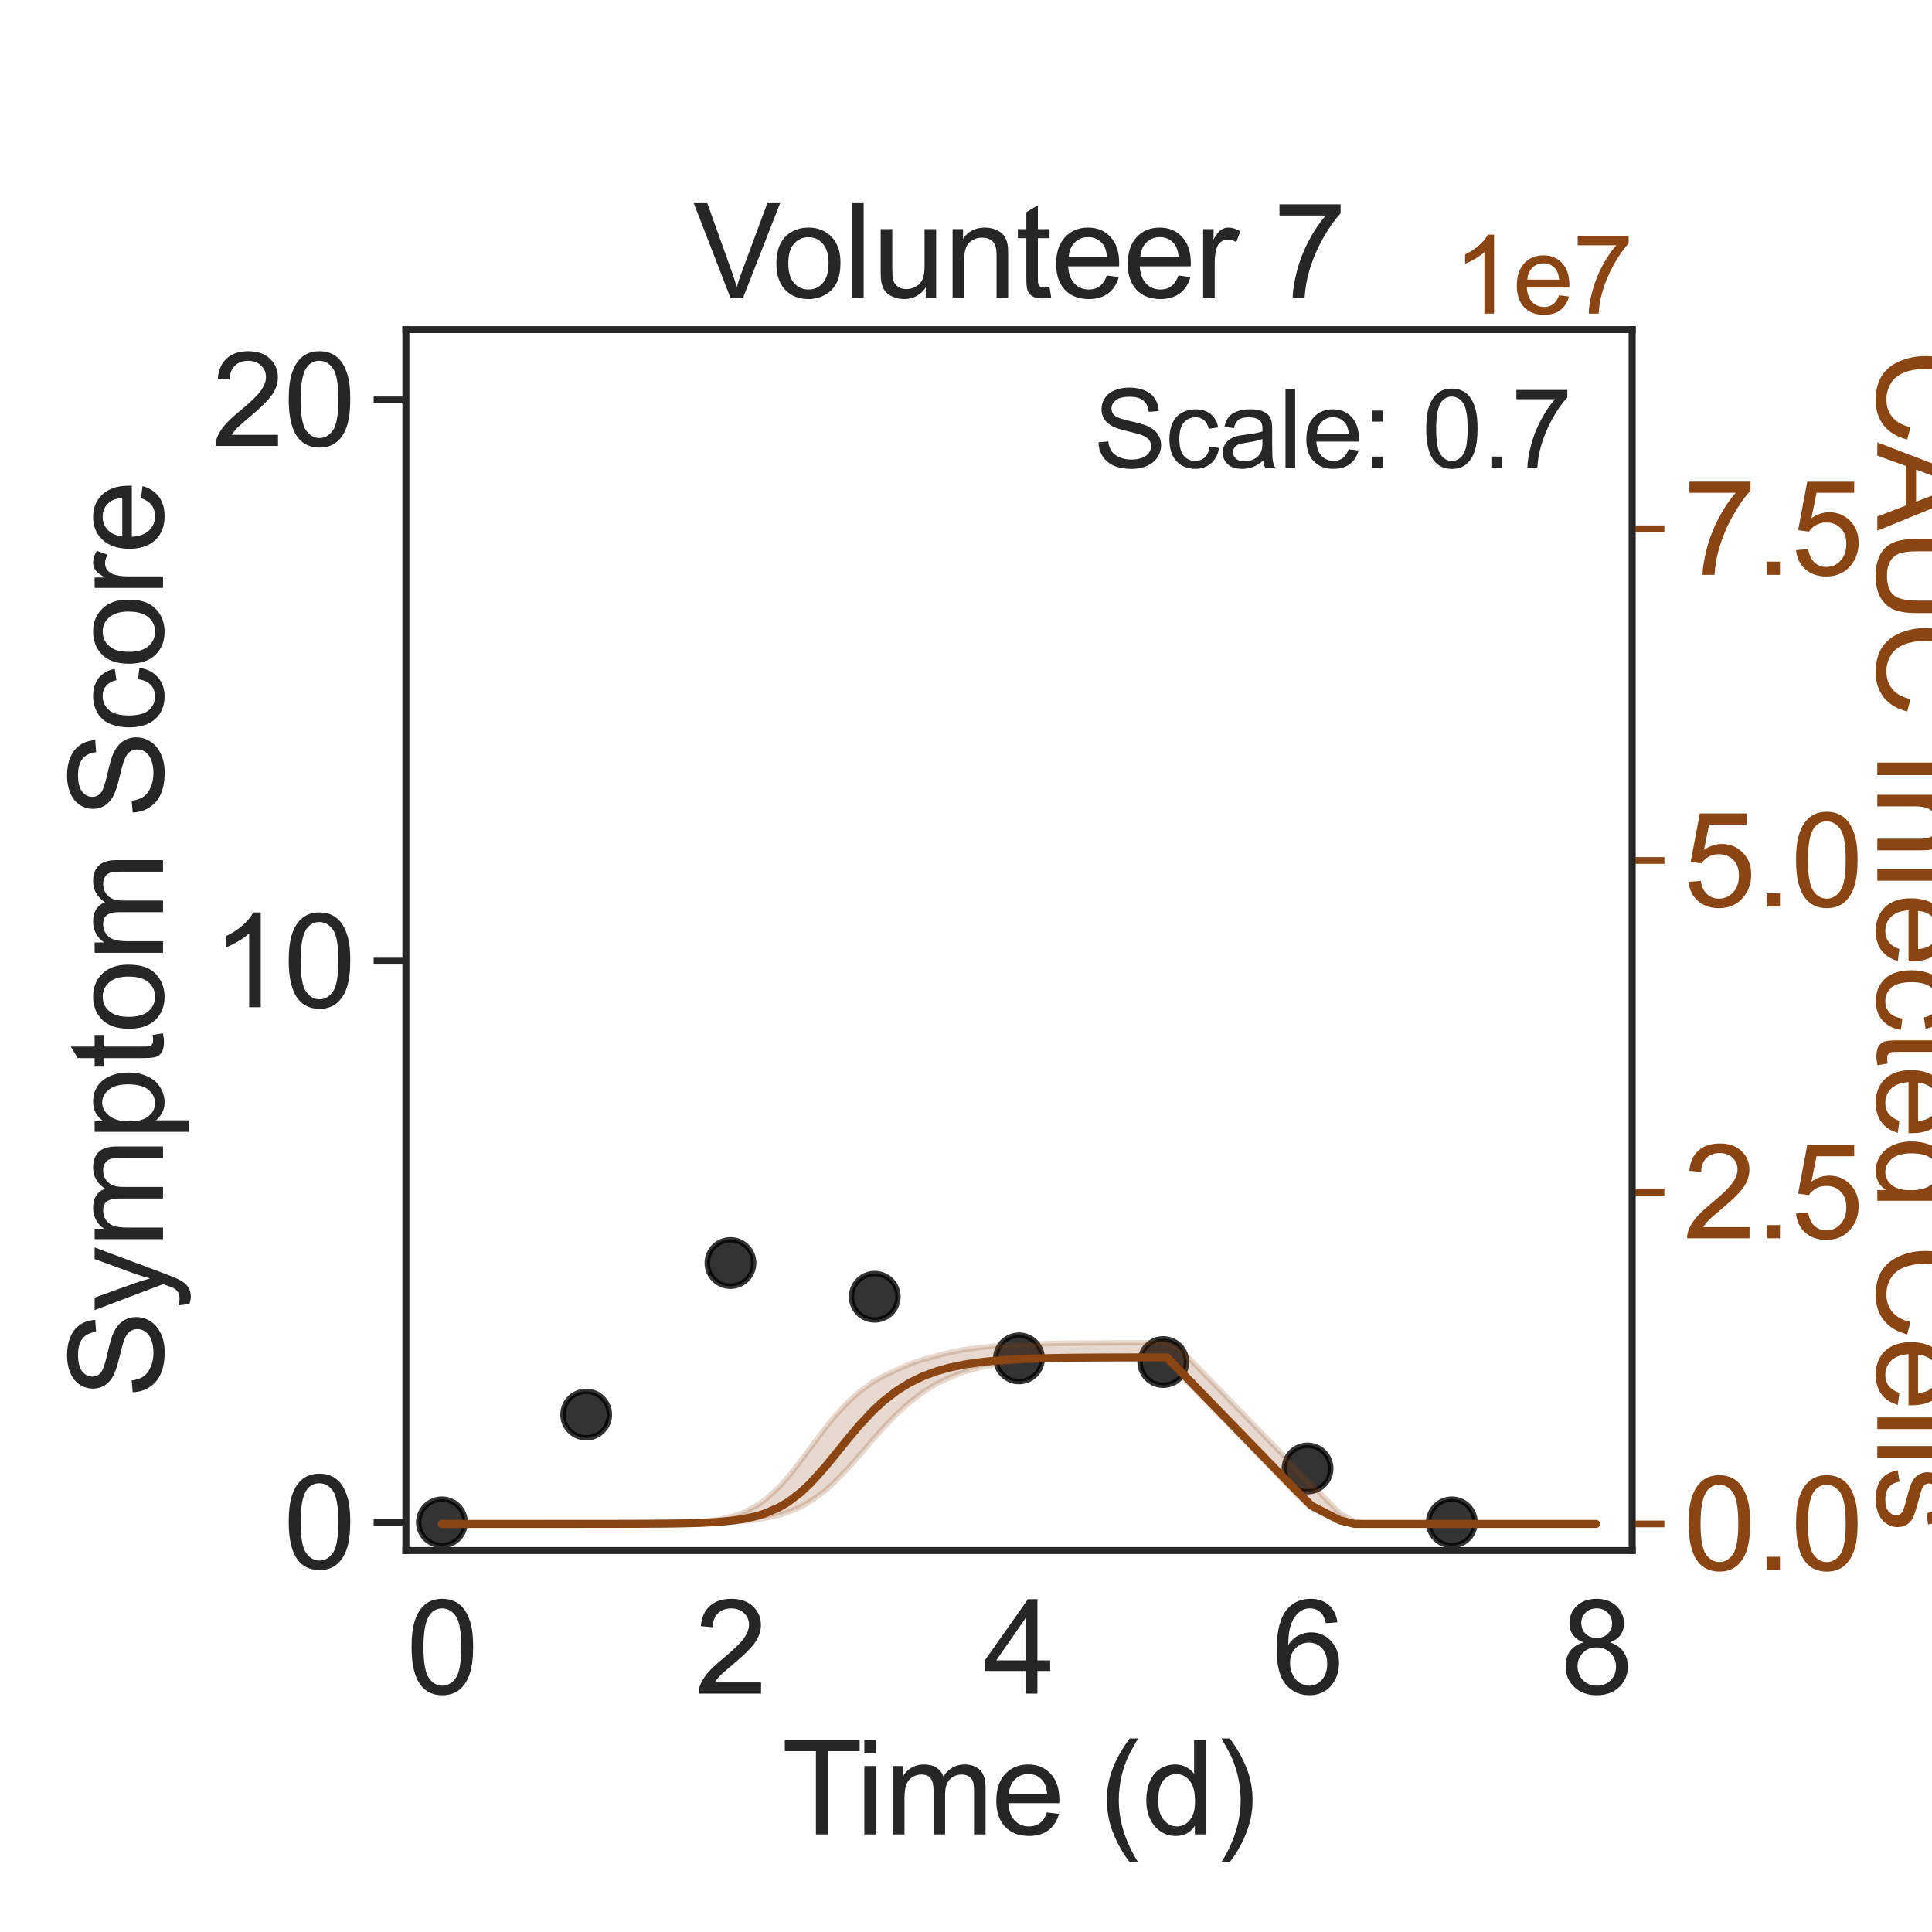 <?xml version="1.0" encoding="utf-8" standalone="no"?>
<!DOCTYPE svg PUBLIC "-//W3C//DTD SVG 1.1//EN"
  "http://www.w3.org/Graphics/SVG/1.1/DTD/svg11.dtd">
<svg xmlns:xlink="http://www.w3.org/1999/xlink" width="360pt" height="360pt" viewBox="0 0 360 360" xmlns="http://www.w3.org/2000/svg" version="1.1">
 <defs>
  <style type="text/css">*{stroke-linejoin: round; stroke-linecap: butt}</style>
 </defs>
 <g id="figure_1">
  <g id="patch_1">
   <path d="M 0 360 
L 360 360 
L 360 0 
L 0 0 
z
" style="fill: #ffffff"/>
  </g>
  <g id="axes_1">
   <g id="patch_2">
    <path d="M 75.623 288.9 
L 304.13 288.9 
L 304.13 61.44 
L 75.623 61.44 
z
" style="fill: #ffffff"/>
   </g>
   <g id="matplotlib.axis_1">
    <g id="xtick_1">
     <g id="text_1">
      <!-- 0 -->
      <g style="fill: #262626" transform="translate(75.67 315.579) scale(0.24 -0.24)">
       <defs>
        <path id="ArialMT-30" d="M 266 2259 
Q 266 3072 433 3567 
Q 600 4063 929 4331 
Q 1259 4600 1759 4600 
Q 2128 4600 2406 4451 
Q 2684 4303 2865 4023 
Q 3047 3744 3150 3342 
Q 3253 2941 3253 2259 
Q 3253 1453 3087 958 
Q 2922 463 2592 192 
Q 2263 -78 1759 -78 
Q 1097 -78 719 397 
Q 266 969 266 2259 
z
M 844 2259 
Q 844 1131 1108 757 
Q 1372 384 1759 384 
Q 2147 384 2411 759 
Q 2675 1134 2675 2259 
Q 2675 3391 2411 3762 
Q 2147 4134 1753 4134 
Q 1366 4134 1134 3806 
Q 844 3388 844 2259 
z
" transform="scale(0.016)"/>
       </defs>
       <use xlink:href="#ArialMT-30"/>
      </g>
     </g>
    </g>
    <g id="xtick_2">
     <g id="text_2">
      <!-- 2 -->
      <g style="fill: #262626" transform="translate(129.437 315.579) scale(0.24 -0.24)">
       <defs>
        <path id="ArialMT-32" d="M 3222 541 
L 3222 0 
L 194 0 
Q 188 203 259 391 
Q 375 700 629 1000 
Q 884 1300 1366 1694 
Q 2113 2306 2375 2664 
Q 2638 3022 2638 3341 
Q 2638 3675 2398 3904 
Q 2159 4134 1775 4134 
Q 1369 4134 1125 3890 
Q 881 3647 878 3216 
L 300 3275 
Q 359 3922 746 4261 
Q 1134 4600 1788 4600 
Q 2447 4600 2831 4234 
Q 3216 3869 3216 3328 
Q 3216 3053 3103 2787 
Q 2991 2522 2730 2228 
Q 2469 1934 1863 1422 
Q 1356 997 1212 845 
Q 1069 694 975 541 
L 3222 541 
z
" transform="scale(0.016)"/>
       </defs>
       <use xlink:href="#ArialMT-32"/>
      </g>
     </g>
    </g>
    <g id="xtick_3">
     <g id="text_3">
      <!-- 4 -->
      <g style="fill: #262626" transform="translate(183.203 315.579) scale(0.24 -0.24)">
       <defs>
        <path id="ArialMT-34" d="M 2069 0 
L 2069 1097 
L 81 1097 
L 81 1613 
L 2172 4581 
L 2631 4581 
L 2631 1613 
L 3250 1613 
L 3250 1097 
L 2631 1097 
L 2631 0 
L 2069 0 
z
M 2069 1613 
L 2069 3678 
L 634 1613 
L 2069 1613 
z
" transform="scale(0.016)"/>
       </defs>
       <use xlink:href="#ArialMT-34"/>
      </g>
     </g>
    </g>
    <g id="xtick_4">
     <g id="text_4">
      <!-- 6 -->
      <g style="fill: #262626" transform="translate(236.97 315.579) scale(0.24 -0.24)">
       <defs>
        <path id="ArialMT-36" d="M 3184 3459 
L 2625 3416 
Q 2550 3747 2413 3897 
Q 2184 4138 1850 4138 
Q 1581 4138 1378 3988 
Q 1113 3794 959 3422 
Q 806 3050 800 2363 
Q 1003 2672 1297 2822 
Q 1591 2972 1913 2972 
Q 2475 2972 2870 2558 
Q 3266 2144 3266 1488 
Q 3266 1056 3080 686 
Q 2894 316 2569 119 
Q 2244 -78 1831 -78 
Q 1128 -78 684 439 
Q 241 956 241 2144 
Q 241 3472 731 4075 
Q 1159 4600 1884 4600 
Q 2425 4600 2770 4297 
Q 3116 3994 3184 3459 
z
M 888 1484 
Q 888 1194 1011 928 
Q 1134 663 1356 523 
Q 1578 384 1822 384 
Q 2178 384 2434 671 
Q 2691 959 2691 1453 
Q 2691 1928 2437 2201 
Q 2184 2475 1800 2475 
Q 1419 2475 1153 2201 
Q 888 1928 888 1484 
z
" transform="scale(0.016)"/>
       </defs>
       <use xlink:href="#ArialMT-36"/>
      </g>
     </g>
    </g>
    <g id="xtick_5">
     <g id="text_5">
      <!-- 8 -->
      <g style="fill: #262626" transform="translate(290.736 315.579) scale(0.24 -0.24)">
       <defs>
        <path id="ArialMT-38" d="M 1131 2484 
Q 781 2613 612 2850 
Q 444 3088 444 3419 
Q 444 3919 803 4259 
Q 1163 4600 1759 4600 
Q 2359 4600 2725 4251 
Q 3091 3903 3091 3403 
Q 3091 3084 2923 2848 
Q 2756 2613 2416 2484 
Q 2838 2347 3058 2040 
Q 3278 1734 3278 1309 
Q 3278 722 2862 322 
Q 2447 -78 1769 -78 
Q 1091 -78 675 323 
Q 259 725 259 1325 
Q 259 1772 486 2073 
Q 713 2375 1131 2484 
z
M 1019 3438 
Q 1019 3113 1228 2906 
Q 1438 2700 1772 2700 
Q 2097 2700 2305 2904 
Q 2513 3109 2513 3406 
Q 2513 3716 2298 3927 
Q 2084 4138 1766 4138 
Q 1444 4138 1231 3931 
Q 1019 3725 1019 3438 
z
M 838 1322 
Q 838 1081 952 856 
Q 1066 631 1291 507 
Q 1516 384 1775 384 
Q 2178 384 2440 643 
Q 2703 903 2703 1303 
Q 2703 1709 2433 1975 
Q 2163 2241 1756 2241 
Q 1359 2241 1098 1978 
Q 838 1716 838 1322 
z
" transform="scale(0.016)"/>
       </defs>
       <use xlink:href="#ArialMT-38"/>
      </g>
     </g>
    </g>
    <g id="text_6">
     <!-- Time (d) -->
     <g style="fill: #262626" transform="translate(145.664 341.82) scale(0.24 -0.24)">
      <defs>
       <path id="ArialMT-54" d="M 1659 0 
L 1659 4041 
L 150 4041 
L 150 4581 
L 3781 4581 
L 3781 4041 
L 2266 4041 
L 2266 0 
L 1659 0 
z
" transform="scale(0.016)"/>
       <path id="ArialMT-69" d="M 425 3934 
L 425 4581 
L 988 4581 
L 988 3934 
L 425 3934 
z
M 425 0 
L 425 3319 
L 988 3319 
L 988 0 
L 425 0 
z
" transform="scale(0.016)"/>
       <path id="ArialMT-6d" d="M 422 0 
L 422 3319 
L 925 3319 
L 925 2853 
Q 1081 3097 1340 3245 
Q 1600 3394 1931 3394 
Q 2300 3394 2536 3241 
Q 2772 3088 2869 2813 
Q 3263 3394 3894 3394 
Q 4388 3394 4653 3120 
Q 4919 2847 4919 2278 
L 4919 0 
L 4359 0 
L 4359 2091 
Q 4359 2428 4304 2576 
Q 4250 2725 4106 2815 
Q 3963 2906 3769 2906 
Q 3419 2906 3187 2673 
Q 2956 2441 2956 1928 
L 2956 0 
L 2394 0 
L 2394 2156 
Q 2394 2531 2256 2718 
Q 2119 2906 1806 2906 
Q 1569 2906 1367 2781 
Q 1166 2656 1075 2415 
Q 984 2175 984 1722 
L 984 0 
L 422 0 
z
" transform="scale(0.016)"/>
       <path id="ArialMT-65" d="M 2694 1069 
L 3275 997 
Q 3138 488 2766 206 
Q 2394 -75 1816 -75 
Q 1088 -75 661 373 
Q 234 822 234 1631 
Q 234 2469 665 2931 
Q 1097 3394 1784 3394 
Q 2450 3394 2872 2941 
Q 3294 2488 3294 1666 
Q 3294 1616 3291 1516 
L 816 1516 
Q 847 969 1125 678 
Q 1403 388 1819 388 
Q 2128 388 2347 550 
Q 2566 713 2694 1069 
z
M 847 1978 
L 2700 1978 
Q 2663 2397 2488 2606 
Q 2219 2931 1791 2931 
Q 1403 2931 1139 2672 
Q 875 2413 847 1978 
z
" transform="scale(0.016)"/>
       <path id="ArialMT-20" transform="scale(0.016)"/>
       <path id="ArialMT-28" d="M 1497 -1347 
Q 1031 -759 709 28 
Q 388 816 388 1659 
Q 388 2403 628 3084 
Q 909 3875 1497 4659 
L 1900 4659 
Q 1522 4009 1400 3731 
Q 1209 3300 1100 2831 
Q 966 2247 966 1656 
Q 966 153 1900 -1347 
L 1497 -1347 
z
" transform="scale(0.016)"/>
       <path id="ArialMT-64" d="M 2575 0 
L 2575 419 
Q 2259 -75 1647 -75 
Q 1250 -75 917 144 
Q 584 363 401 755 
Q 219 1147 219 1656 
Q 219 2153 384 2558 
Q 550 2963 881 3178 
Q 1213 3394 1622 3394 
Q 1922 3394 2156 3267 
Q 2391 3141 2538 2938 
L 2538 4581 
L 3097 4581 
L 3097 0 
L 2575 0 
z
M 797 1656 
Q 797 1019 1065 703 
Q 1334 388 1700 388 
Q 2069 388 2326 689 
Q 2584 991 2584 1609 
Q 2584 2291 2321 2609 
Q 2059 2928 1675 2928 
Q 1300 2928 1048 2622 
Q 797 2316 797 1656 
z
" transform="scale(0.016)"/>
       <path id="ArialMT-29" d="M 791 -1347 
L 388 -1347 
Q 1322 153 1322 1656 
Q 1322 2244 1188 2822 
Q 1081 3291 891 3722 
Q 769 4003 388 4659 
L 791 4659 
Q 1378 3875 1659 3084 
Q 1900 2403 1900 1659 
Q 1900 816 1576 28 
Q 1253 -759 791 -1347 
z
" transform="scale(0.016)"/>
      </defs>
      <use xlink:href="#ArialMT-54"/>
      <use xlink:href="#ArialMT-69" x="57.334"/>
      <use xlink:href="#ArialMT-6d" x="79.551"/>
      <use xlink:href="#ArialMT-65" x="162.852"/>
      <use xlink:href="#ArialMT-20" x="218.467"/>
      <use xlink:href="#ArialMT-28" x="246.25"/>
      <use xlink:href="#ArialMT-64" x="279.551"/>
      <use xlink:href="#ArialMT-29" x="335.166"/>
     </g>
    </g>
   </g>
   <g id="matplotlib.axis_2">
    <g id="ytick_1">
     <g id="line2d_1">
      <defs>
       <path id="m229f490ffc" d="M 0 0 
L -6 0 
" style="stroke: #262626; stroke-width: 1.25"/>
      </defs>
      <g>
       <use xlink:href="#m229f490ffc" x="75.623" y="283.671" style="fill: #262626; stroke: #262626; stroke-width: 1.25"/>
      </g>
     </g>
     <g id="text_7">
      <!-- 0 -->
      <g style="fill: #262626" transform="translate(52.776 292.26) scale(0.24 -0.24)">
       <use xlink:href="#ArialMT-30"/>
      </g>
     </g>
    </g>
    <g id="ytick_2">
     <g id="line2d_2">
      <g>
       <use xlink:href="#m229f490ffc" x="75.623" y="179.092" style="fill: #262626; stroke: #262626; stroke-width: 1.25"/>
      </g>
     </g>
     <g id="text_8">
      <!-- 10 -->
      <g style="fill: #262626" transform="translate(39.43 187.681) scale(0.24 -0.24)">
       <defs>
        <path id="ArialMT-31" d="M 2384 0 
L 1822 0 
L 1822 3584 
Q 1619 3391 1289 3197 
Q 959 3003 697 2906 
L 697 3450 
Q 1169 3672 1522 3987 
Q 1875 4303 2022 4600 
L 2384 4600 
L 2384 0 
z
" transform="scale(0.016)"/>
       </defs>
       <use xlink:href="#ArialMT-31"/>
       <use xlink:href="#ArialMT-30" x="55.615"/>
      </g>
     </g>
    </g>
    <g id="ytick_3">
     <g id="line2d_3">
      <g>
       <use xlink:href="#m229f490ffc" x="75.623" y="74.512" style="fill: #262626; stroke: #262626; stroke-width: 1.25"/>
      </g>
     </g>
     <g id="text_9">
      <!-- 20 -->
      <g style="fill: #262626" transform="translate(39.43 83.102) scale(0.24 -0.24)">
       <use xlink:href="#ArialMT-32"/>
       <use xlink:href="#ArialMT-30" x="55.615"/>
      </g>
     </g>
    </g>
    <g id="text_10">
     <!-- Symptom Score -->
     <g style="fill: #262626" transform="translate(30.379 260.526) rotate(-90) scale(0.24 -0.24)">
      <defs>
       <path id="ArialMT-53" d="M 288 1472 
L 859 1522 
Q 900 1178 1048 958 
Q 1197 738 1509 602 
Q 1822 466 2213 466 
Q 2559 466 2825 569 
Q 3091 672 3220 851 
Q 3350 1031 3350 1244 
Q 3350 1459 3225 1620 
Q 3100 1781 2813 1891 
Q 2628 1963 1997 2114 
Q 1366 2266 1113 2400 
Q 784 2572 623 2826 
Q 463 3081 463 3397 
Q 463 3744 659 4045 
Q 856 4347 1234 4503 
Q 1613 4659 2075 4659 
Q 2584 4659 2973 4495 
Q 3363 4331 3572 4012 
Q 3781 3694 3797 3291 
L 3216 3247 
Q 3169 3681 2898 3903 
Q 2628 4125 2100 4125 
Q 1550 4125 1298 3923 
Q 1047 3722 1047 3438 
Q 1047 3191 1225 3031 
Q 1400 2872 2139 2705 
Q 2878 2538 3153 2413 
Q 3553 2228 3743 1945 
Q 3934 1663 3934 1294 
Q 3934 928 3725 604 
Q 3516 281 3123 101 
Q 2731 -78 2241 -78 
Q 1619 -78 1198 103 
Q 778 284 539 648 
Q 300 1013 288 1472 
z
" transform="scale(0.016)"/>
       <path id="ArialMT-79" d="M 397 -1278 
L 334 -750 
Q 519 -800 656 -800 
Q 844 -800 956 -737 
Q 1069 -675 1141 -563 
Q 1194 -478 1313 -144 
Q 1328 -97 1363 -6 
L 103 3319 
L 709 3319 
L 1400 1397 
Q 1534 1031 1641 628 
Q 1738 1016 1872 1384 
L 2581 3319 
L 3144 3319 
L 1881 -56 
Q 1678 -603 1566 -809 
Q 1416 -1088 1222 -1217 
Q 1028 -1347 759 -1347 
Q 597 -1347 397 -1278 
z
" transform="scale(0.016)"/>
       <path id="ArialMT-70" d="M 422 -1272 
L 422 3319 
L 934 3319 
L 934 2888 
Q 1116 3141 1344 3267 
Q 1572 3394 1897 3394 
Q 2322 3394 2647 3175 
Q 2972 2956 3137 2557 
Q 3303 2159 3303 1684 
Q 3303 1175 3120 767 
Q 2938 359 2589 142 
Q 2241 -75 1856 -75 
Q 1575 -75 1351 44 
Q 1128 163 984 344 
L 984 -1272 
L 422 -1272 
z
M 931 1641 
Q 931 1000 1190 694 
Q 1450 388 1819 388 
Q 2194 388 2461 705 
Q 2728 1022 2728 1688 
Q 2728 2322 2467 2637 
Q 2206 2953 1844 2953 
Q 1484 2953 1207 2617 
Q 931 2281 931 1641 
z
" transform="scale(0.016)"/>
       <path id="ArialMT-74" d="M 1650 503 
L 1731 6 
Q 1494 -44 1306 -44 
Q 1000 -44 831 53 
Q 663 150 594 308 
Q 525 466 525 972 
L 525 2881 
L 113 2881 
L 113 3319 
L 525 3319 
L 525 4141 
L 1084 4478 
L 1084 3319 
L 1650 3319 
L 1650 2881 
L 1084 2881 
L 1084 941 
Q 1084 700 1114 631 
Q 1144 563 1211 522 
Q 1278 481 1403 481 
Q 1497 481 1650 503 
z
" transform="scale(0.016)"/>
       <path id="ArialMT-6f" d="M 213 1659 
Q 213 2581 725 3025 
Q 1153 3394 1769 3394 
Q 2453 3394 2887 2945 
Q 3322 2497 3322 1706 
Q 3322 1066 3130 698 
Q 2938 331 2570 128 
Q 2203 -75 1769 -75 
Q 1072 -75 642 372 
Q 213 819 213 1659 
z
M 791 1659 
Q 791 1022 1069 705 
Q 1347 388 1769 388 
Q 2188 388 2466 706 
Q 2744 1025 2744 1678 
Q 2744 2294 2464 2611 
Q 2184 2928 1769 2928 
Q 1347 2928 1069 2612 
Q 791 2297 791 1659 
z
" transform="scale(0.016)"/>
       <path id="ArialMT-63" d="M 2588 1216 
L 3141 1144 
Q 3050 572 2676 248 
Q 2303 -75 1759 -75 
Q 1078 -75 664 370 
Q 250 816 250 1647 
Q 250 2184 428 2587 
Q 606 2991 970 3192 
Q 1334 3394 1763 3394 
Q 2303 3394 2647 3120 
Q 2991 2847 3088 2344 
L 2541 2259 
Q 2463 2594 2264 2762 
Q 2066 2931 1784 2931 
Q 1359 2931 1093 2626 
Q 828 2322 828 1663 
Q 828 994 1084 691 
Q 1341 388 1753 388 
Q 2084 388 2306 591 
Q 2528 794 2588 1216 
z
" transform="scale(0.016)"/>
       <path id="ArialMT-72" d="M 416 0 
L 416 3319 
L 922 3319 
L 922 2816 
Q 1116 3169 1280 3281 
Q 1444 3394 1641 3394 
Q 1925 3394 2219 3213 
L 2025 2691 
Q 1819 2813 1613 2813 
Q 1428 2813 1281 2702 
Q 1134 2591 1072 2394 
Q 978 2094 978 1738 
L 978 0 
L 416 0 
z
" transform="scale(0.016)"/>
      </defs>
      <use xlink:href="#ArialMT-53"/>
      <use xlink:href="#ArialMT-79" x="66.699"/>
      <use xlink:href="#ArialMT-6d" x="116.699"/>
      <use xlink:href="#ArialMT-70" x="200"/>
      <use xlink:href="#ArialMT-74" x="255.615"/>
      <use xlink:href="#ArialMT-6f" x="283.398"/>
      <use xlink:href="#ArialMT-6d" x="339.014"/>
      <use xlink:href="#ArialMT-20" x="422.314"/>
      <use xlink:href="#ArialMT-53" x="450.098"/>
      <use xlink:href="#ArialMT-63" x="516.797"/>
      <use xlink:href="#ArialMT-6f" x="566.797"/>
      <use xlink:href="#ArialMT-72" x="622.412"/>
      <use xlink:href="#ArialMT-65" x="655.713"/>
     </g>
    </g>
   </g>
   <g id="patch_3">
    <path d="M 75.623 288.9 
L 75.623 61.44 
" style="fill: none; stroke: #262626; stroke-width: 1.25; stroke-linejoin: miter; stroke-linecap: square"/>
   </g>
   <g id="patch_4">
    <path d="M 304.13 288.9 
L 304.13 61.44 
" style="fill: none; stroke: #262626; stroke-width: 1.25; stroke-linejoin: miter; stroke-linecap: square"/>
   </g>
   <g id="patch_5">
    <path d="M 75.623 288.9 
L 304.13 288.9 
" style="fill: none; stroke: #262626; stroke-width: 1.25; stroke-linejoin: miter; stroke-linecap: square"/>
   </g>
   <g id="patch_6">
    <path d="M 75.623 61.44 
L 304.13 61.44 
" style="fill: none; stroke: #262626; stroke-width: 1.25; stroke-linejoin: miter; stroke-linecap: square"/>
   </g>
   <g id="text_11">
    <!-- Volunteer 7 -->
    <g style="fill: #262626" transform="translate(129.164 55.44) scale(0.24 -0.24)">
     <defs>
      <path id="ArialMT-56" d="M 1803 0 
L 28 4581 
L 684 4581 
L 1875 1253 
Q 2019 853 2116 503 
Q 2222 878 2363 1253 
L 3600 4581 
L 4219 4581 
L 2425 0 
L 1803 0 
z
" transform="scale(0.016)"/>
      <path id="ArialMT-6c" d="M 409 0 
L 409 4581 
L 972 4581 
L 972 0 
L 409 0 
z
" transform="scale(0.016)"/>
      <path id="ArialMT-75" d="M 2597 0 
L 2597 488 
Q 2209 -75 1544 -75 
Q 1250 -75 995 37 
Q 741 150 617 320 
Q 494 491 444 738 
Q 409 903 409 1263 
L 409 3319 
L 972 3319 
L 972 1478 
Q 972 1038 1006 884 
Q 1059 663 1231 536 
Q 1403 409 1656 409 
Q 1909 409 2131 539 
Q 2353 669 2445 892 
Q 2538 1116 2538 1541 
L 2538 3319 
L 3100 3319 
L 3100 0 
L 2597 0 
z
" transform="scale(0.016)"/>
      <path id="ArialMT-6e" d="M 422 0 
L 422 3319 
L 928 3319 
L 928 2847 
Q 1294 3394 1984 3394 
Q 2284 3394 2536 3286 
Q 2788 3178 2913 3003 
Q 3038 2828 3088 2588 
Q 3119 2431 3119 2041 
L 3119 0 
L 2556 0 
L 2556 2019 
Q 2556 2363 2490 2533 
Q 2425 2703 2258 2804 
Q 2091 2906 1866 2906 
Q 1506 2906 1245 2678 
Q 984 2450 984 1813 
L 984 0 
L 422 0 
z
" transform="scale(0.016)"/>
      <path id="ArialMT-37" d="M 303 3981 
L 303 4522 
L 3269 4522 
L 3269 4084 
Q 2831 3619 2401 2847 
Q 1972 2075 1738 1259 
Q 1569 684 1522 0 
L 944 0 
Q 953 541 1156 1306 
Q 1359 2072 1739 2783 
Q 2119 3494 2547 3981 
L 303 3981 
z
" transform="scale(0.016)"/>
     </defs>
     <use xlink:href="#ArialMT-56"/>
     <use xlink:href="#ArialMT-6f" x="61.199"/>
     <use xlink:href="#ArialMT-6c" x="116.814"/>
     <use xlink:href="#ArialMT-75" x="139.031"/>
     <use xlink:href="#ArialMT-6e" x="194.646"/>
     <use xlink:href="#ArialMT-74" x="250.262"/>
     <use xlink:href="#ArialMT-65" x="278.045"/>
     <use xlink:href="#ArialMT-65" x="333.66"/>
     <use xlink:href="#ArialMT-72" x="389.275"/>
     <use xlink:href="#ArialMT-20" x="422.576"/>
     <use xlink:href="#ArialMT-37" x="450.359"/>
    </g>
   </g>
   <g id="PathCollection_1">
    <defs>
     <path id="mf128a769af" d="M 0 4.33 
C 1.148 4.33 2.25 3.874 3.062 3.062 
C 3.874 2.25 4.33 1.148 4.33 0 
C 4.33 -1.148 3.874 -2.25 3.062 -3.062 
C 2.25 -3.874 1.148 -4.33 0 -4.33 
C -1.148 -4.33 -2.25 -3.874 -3.062 -3.062 
C -3.874 -2.25 -4.33 -1.148 -4.33 0 
C -4.33 1.148 -3.874 2.25 -3.062 3.062 
C -2.25 3.874 -1.148 4.33 0 4.33 
z
" style="stroke: #000000; stroke-opacity: 0.8"/>
    </defs>
    <g clip-path="url(#p2b2ea583a9)">
     <use xlink:href="#mf128a769af" x="82.343" y="283.671" style="fill-opacity: 0.8; stroke: #000000; stroke-opacity: 0.8"/>
     <use xlink:href="#mf128a769af" x="109.227" y="263.588" style="fill-opacity: 0.8; stroke: #000000; stroke-opacity: 0.8"/>
     <use xlink:href="#mf128a769af" x="136.11" y="235.347" style="fill-opacity: 0.8; stroke: #000000; stroke-opacity: 0.8"/>
     <use xlink:href="#mf128a769af" x="162.993" y="241.63" style="fill-opacity: 0.8; stroke: #000000; stroke-opacity: 0.8"/>
     <use xlink:href="#mf128a769af" x="189.876" y="253.113" style="fill-opacity: 0.8; stroke: #000000; stroke-opacity: 0.8"/>
     <use xlink:href="#mf128a769af" x="216.759" y="253.8" style="fill-opacity: 0.8; stroke: #000000; stroke-opacity: 0.8"/>
     <use xlink:href="#mf128a769af" x="243.643" y="273.631" style="fill-opacity: 0.8; stroke: #000000; stroke-opacity: 0.8"/>
     <use xlink:href="#mf128a769af" x="270.526" y="283.671" style="fill-opacity: 0.8; stroke: #000000; stroke-opacity: 0.8"/>
    </g>
   </g>
  </g>
  <g id="axes_2">
   <g id="matplotlib.axis_3">
    <g id="ytick_4">
     <g id="line2d_4">
      <defs>
       <path id="m2a3a3a7cce" d="M 0 0 
L 6 0 
" style="stroke: #8b4513; stroke-width: 1.25"/>
      </defs>
      <g>
       <use xlink:href="#m2a3a3a7cce" x="304.13" y="283.955" style="fill: #8b4513; stroke: #8b4513; stroke-width: 1.25"/>
      </g>
     </g>
     <g id="text_12">
      <!-- 0.0 -->
      <g style="fill: #8b4513" transform="translate(313.63 292.545) scale(0.24 -0.24)">
       <defs>
        <path id="ArialMT-2e" d="M 581 0 
L 581 641 
L 1222 641 
L 1222 0 
L 581 0 
z
" transform="scale(0.016)"/>
       </defs>
       <use xlink:href="#ArialMT-30"/>
       <use xlink:href="#ArialMT-2e" x="55.615"/>
       <use xlink:href="#ArialMT-30" x="83.398"/>
      </g>
     </g>
    </g>
    <g id="ytick_5">
     <g id="line2d_5">
      <g>
       <use xlink:href="#m2a3a3a7cce" x="304.13" y="222.145" style="fill: #8b4513; stroke: #8b4513; stroke-width: 1.25"/>
      </g>
     </g>
     <g id="text_13">
      <!-- 2.5 -->
      <g style="fill: #8b4513" transform="translate(313.63 230.735) scale(0.24 -0.24)">
       <defs>
        <path id="ArialMT-35" d="M 266 1200 
L 856 1250 
Q 922 819 1161 601 
Q 1400 384 1738 384 
Q 2144 384 2425 690 
Q 2706 997 2706 1503 
Q 2706 1984 2436 2262 
Q 2166 2541 1728 2541 
Q 1456 2541 1237 2417 
Q 1019 2294 894 2097 
L 366 2166 
L 809 4519 
L 3088 4519 
L 3088 3981 
L 1259 3981 
L 1013 2750 
Q 1425 3038 1878 3038 
Q 2478 3038 2890 2622 
Q 3303 2206 3303 1553 
Q 3303 931 2941 478 
Q 2500 -78 1738 -78 
Q 1113 -78 717 272 
Q 322 622 266 1200 
z
" transform="scale(0.016)"/>
       </defs>
       <use xlink:href="#ArialMT-32"/>
       <use xlink:href="#ArialMT-2e" x="55.615"/>
       <use xlink:href="#ArialMT-35" x="83.398"/>
      </g>
     </g>
    </g>
    <g id="ytick_6">
     <g id="line2d_6">
      <g>
       <use xlink:href="#m2a3a3a7cce" x="304.13" y="160.336" style="fill: #8b4513; stroke: #8b4513; stroke-width: 1.25"/>
      </g>
     </g>
     <g id="text_14">
      <!-- 5.0 -->
      <g style="fill: #8b4513" transform="translate(313.63 168.925) scale(0.24 -0.24)">
       <use xlink:href="#ArialMT-35"/>
       <use xlink:href="#ArialMT-2e" x="55.615"/>
       <use xlink:href="#ArialMT-30" x="83.398"/>
      </g>
     </g>
    </g>
    <g id="ytick_7">
     <g id="line2d_7">
      <g>
       <use xlink:href="#m2a3a3a7cce" x="304.13" y="98.526" style="fill: #8b4513; stroke: #8b4513; stroke-width: 1.25"/>
      </g>
     </g>
     <g id="text_15">
      <!-- 7.5 -->
      <g style="fill: #8b4513" transform="translate(313.63 107.115) scale(0.24 -0.24)">
       <use xlink:href="#ArialMT-37"/>
       <use xlink:href="#ArialMT-2e" x="55.615"/>
       <use xlink:href="#ArialMT-35" x="83.398"/>
      </g>
     </g>
    </g>
    <g id="text_16">
     <!-- CAUC Infected Cells -->
     <g style="fill: #8b4513" transform="translate(349.811 65.134) rotate(-270) scale(0.24 -0.24)">
      <defs>
       <path id="ArialMT-43" d="M 3763 1606 
L 4369 1453 
Q 4178 706 3683 314 
Q 3188 -78 2472 -78 
Q 1731 -78 1267 223 
Q 803 525 561 1097 
Q 319 1669 319 2325 
Q 319 3041 592 3573 
Q 866 4106 1370 4382 
Q 1875 4659 2481 4659 
Q 3169 4659 3637 4309 
Q 4106 3959 4291 3325 
L 3694 3184 
Q 3534 3684 3231 3912 
Q 2928 4141 2469 4141 
Q 1941 4141 1586 3887 
Q 1231 3634 1087 3207 
Q 944 2781 944 2328 
Q 944 1744 1114 1308 
Q 1284 872 1643 656 
Q 2003 441 2422 441 
Q 2931 441 3284 734 
Q 3638 1028 3763 1606 
z
" transform="scale(0.016)"/>
       <path id="ArialMT-41" d="M -9 0 
L 1750 4581 
L 2403 4581 
L 4278 0 
L 3588 0 
L 3053 1388 
L 1138 1388 
L 634 0 
L -9 0 
z
M 1313 1881 
L 2866 1881 
L 2388 3150 
Q 2169 3728 2063 4100 
Q 1975 3659 1816 3225 
L 1313 1881 
z
" transform="scale(0.016)"/>
       <path id="ArialMT-55" d="M 3500 4581 
L 4106 4581 
L 4106 1934 
Q 4106 1244 3950 837 
Q 3794 431 3386 176 
Q 2978 -78 2316 -78 
Q 1672 -78 1262 144 
Q 853 366 678 786 
Q 503 1206 503 1934 
L 503 4581 
L 1109 4581 
L 1109 1938 
Q 1109 1341 1220 1058 
Q 1331 775 1601 622 
Q 1872 469 2263 469 
Q 2931 469 3215 772 
Q 3500 1075 3500 1938 
L 3500 4581 
z
" transform="scale(0.016)"/>
       <path id="ArialMT-49" d="M 597 0 
L 597 4581 
L 1203 4581 
L 1203 0 
L 597 0 
z
" transform="scale(0.016)"/>
       <path id="ArialMT-66" d="M 556 0 
L 556 2881 
L 59 2881 
L 59 3319 
L 556 3319 
L 556 3672 
Q 556 4006 616 4169 
Q 697 4388 901 4523 
Q 1106 4659 1475 4659 
Q 1713 4659 2000 4603 
L 1916 4113 
Q 1741 4144 1584 4144 
Q 1328 4144 1222 4034 
Q 1116 3925 1116 3625 
L 1116 3319 
L 1763 3319 
L 1763 2881 
L 1116 2881 
L 1116 0 
L 556 0 
z
" transform="scale(0.016)"/>
       <path id="ArialMT-73" d="M 197 991 
L 753 1078 
Q 800 744 1014 566 
Q 1228 388 1613 388 
Q 2000 388 2187 545 
Q 2375 703 2375 916 
Q 2375 1106 2209 1216 
Q 2094 1291 1634 1406 
Q 1016 1563 777 1677 
Q 538 1791 414 1992 
Q 291 2194 291 2438 
Q 291 2659 392 2848 
Q 494 3038 669 3163 
Q 800 3259 1026 3326 
Q 1253 3394 1513 3394 
Q 1903 3394 2198 3281 
Q 2494 3169 2634 2976 
Q 2775 2784 2828 2463 
L 2278 2388 
Q 2241 2644 2061 2787 
Q 1881 2931 1553 2931 
Q 1166 2931 1000 2803 
Q 834 2675 834 2503 
Q 834 2394 903 2306 
Q 972 2216 1119 2156 
Q 1203 2125 1616 2013 
Q 2213 1853 2448 1751 
Q 2684 1650 2818 1456 
Q 2953 1263 2953 975 
Q 2953 694 2789 445 
Q 2625 197 2315 61 
Q 2006 -75 1616 -75 
Q 969 -75 630 194 
Q 291 463 197 991 
z
" transform="scale(0.016)"/>
      </defs>
      <use xlink:href="#ArialMT-43"/>
      <use xlink:href="#ArialMT-41" x="72.217"/>
      <use xlink:href="#ArialMT-55" x="138.916"/>
      <use xlink:href="#ArialMT-43" x="211.133"/>
      <use xlink:href="#ArialMT-20" x="283.35"/>
      <use xlink:href="#ArialMT-49" x="311.133"/>
      <use xlink:href="#ArialMT-6e" x="338.916"/>
      <use xlink:href="#ArialMT-66" x="394.531"/>
      <use xlink:href="#ArialMT-65" x="422.314"/>
      <use xlink:href="#ArialMT-63" x="477.93"/>
      <use xlink:href="#ArialMT-74" x="527.93"/>
      <use xlink:href="#ArialMT-65" x="555.713"/>
      <use xlink:href="#ArialMT-64" x="611.328"/>
      <use xlink:href="#ArialMT-20" x="666.943"/>
      <use xlink:href="#ArialMT-43" x="694.727"/>
      <use xlink:href="#ArialMT-65" x="766.943"/>
      <use xlink:href="#ArialMT-6c" x="822.559"/>
      <use xlink:href="#ArialMT-6c" x="844.775"/>
      <use xlink:href="#ArialMT-73" x="866.992"/>
     </g>
    </g>
    <g id="text_17">
     <!-- 1e7 -->
     <g style="fill: #8b4513" transform="translate(270.764 58.44) scale(0.2 -0.2)">
      <use xlink:href="#ArialMT-31"/>
      <use xlink:href="#ArialMT-65" x="55.615"/>
      <use xlink:href="#ArialMT-37" x="111.23"/>
     </g>
    </g>
   </g>
   <g id="PolyCollection_1">
    <defs>
     <path id="m7ab16aaf8e" d="M 82.343 -76.045 
L 82.343 -76.045 
L 82.344 -76.045 
L 82.346 -76.045 
L 82.374 -76.045 
L 82.532 -76.045 
L 82.63 -76.045 
L 83.013 -76.045 
L 83.245 -76.045 
L 84.046 -76.045 
L 84.532 -76.045 
L 86.099 -76.045 
L 86.901 -76.045 
L 89.281 -76.045 
L 90.273 -76.045 
L 92.458 -76.045 
L 93.599 -76.045 
L 95.771 -76.045 
L 97.038 -76.045 
L 99.21 -76.045 
L 100.579 -76.045 
L 102.753 -76.045 
L 104.199 -76.046 
L 106.362 -76.046 
L 107.864 -76.047 
L 110.254 -76.048 
L 111.734 -76.049 
L 113.815 -76.05 
L 115.364 -76.052 
L 117.652 -76.056 
L 119.203 -76.06 
L 121.336 -76.067 
L 122.935 -76.074 
L 125.245 -76.09 
L 126.833 -76.104 
L 128.982 -76.134 
L 130.613 -76.164 
L 132.931 -76.228 
L 134.557 -76.292 
L 136.765 -76.41 
L 138.436 -76.544 
L 140.834 -76.801 
L 142.524 -77.08 
L 145.134 -77.651 
L 146.83 -78.213 
L 149.242 -79.209 
L 151.001 -80.252 
L 153.649 -82.129 
L 155.437 -83.771 
L 158.126 -86.525 
L 160.064 -88.739 
L 162.683 -91.782 
L 164.669 -94.003 
L 167.095 -96.514 
L 169.522 -98.713 
L 171.949 -100.564 
L 174.512 -102.145 
L 177.128 -103.407 
L 179.816 -104.397 
L 182.505 -105.137 
L 185.193 -105.683 
L 187.881 -106.081 
L 190.569 -106.37 
L 193.258 -106.576 
L 195.946 -106.724 
L 198.634 -106.827 
L 201.323 -106.894 
L 204.011 -106.938 
L 206.699 -106.969 
L 209.388 -106.989 
L 212.076 -107.002 
L 214.764 -107.01 
L 217.453 -106.399 
L 220.141 -103.633 
L 222.829 -100.867 
L 225.518 -98.1 
L 228.206 -95.331 
L 230.894 -92.563 
L 233.583 -89.795 
L 236.271 -87.026 
L 238.959 -84.257 
L 241.648 -81.495 
L 244.336 -79.097 
L 247.024 -77.713 
L 249.713 -76.494 
L 252.401 -76.045 
L 255.089 -76.045 
L 257.778 -76.045 
L 260.466 -76.045 
L 263.154 -76.045 
L 265.843 -76.045 
L 268.531 -76.045 
L 271.219 -76.045 
L 273.908 -76.045 
L 276.596 -76.045 
L 279.284 -76.045 
L 281.972 -76.045 
L 284.661 -76.045 
L 287.349 -76.045 
L 290.037 -76.045 
L 292.726 -76.045 
L 295.414 -76.045 
L 297.409 -76.045 
L 297.409 -76.045 
L 297.409 -76.045 
L 295.414 -76.045 
L 292.726 -76.045 
L 290.037 -76.045 
L 287.349 -76.045 
L 284.661 -76.045 
L 281.972 -76.045 
L 279.284 -76.045 
L 276.596 -76.045 
L 273.908 -76.045 
L 271.219 -76.045 
L 268.531 -76.045 
L 265.843 -76.045 
L 263.154 -76.045 
L 260.466 -76.045 
L 257.778 -76.045 
L 255.089 -76.045 
L 252.401 -76.508 
L 249.713 -78.003 
L 247.024 -80.687 
L 244.336 -83.456 
L 241.648 -86.225 
L 238.959 -88.994 
L 236.271 -91.763 
L 233.583 -94.532 
L 230.894 -97.301 
L 228.206 -100.07 
L 225.518 -102.839 
L 222.829 -105.608 
L 220.141 -108.376 
L 217.453 -109.795 
L 214.764 -109.793 
L 212.076 -109.79 
L 209.388 -109.785 
L 206.699 -109.776 
L 204.011 -109.762 
L 201.323 -109.74 
L 198.634 -109.706 
L 195.946 -109.657 
L 193.258 -109.586 
L 190.569 -109.491 
L 187.881 -109.355 
L 185.193 -109.163 
L 182.505 -108.901 
L 179.816 -108.529 
L 177.128 -108.022 
L 174.512 -107.356 
L 171.949 -106.655 
L 169.522 -105.834 
L 167.095 -104.757 
L 164.669 -103.63 
L 162.683 -102.489 
L 160.064 -100.589 
L 158.126 -98.855 
L 155.437 -95.948 
L 153.649 -93.724 
L 151.001 -90.215 
L 149.242 -87.847 
L 146.83 -84.757 
L 145.134 -82.881 
L 142.524 -80.472 
L 140.834 -79.366 
L 138.436 -78.115 
L 136.765 -77.554 
L 134.557 -76.99 
L 132.931 -76.729 
L 130.613 -76.459 
L 128.982 -76.341 
L 126.833 -76.231 
L 125.245 -76.177 
L 122.935 -76.126 
L 121.336 -76.101 
L 119.203 -76.081 
L 117.652 -76.071 
L 115.364 -76.061 
L 113.815 -76.056 
L 111.734 -76.052 
L 110.254 -76.05 
L 107.864 -76.048 
L 106.362 -76.047 
L 104.199 -76.046 
L 102.753 -76.046 
L 100.579 -76.045 
L 99.21 -76.045 
L 97.038 -76.045 
L 95.771 -76.045 
L 93.599 -76.045 
L 92.458 -76.045 
L 90.273 -76.045 
L 89.281 -76.045 
L 86.901 -76.045 
L 86.099 -76.045 
L 84.532 -76.045 
L 84.046 -76.045 
L 83.245 -76.045 
L 83.013 -76.045 
L 82.63 -76.045 
L 82.532 -76.045 
L 82.374 -76.045 
L 82.346 -76.045 
L 82.344 -76.045 
L 82.343 -76.045 
z
" style="stroke: #8b4513; stroke-opacity: 0.2"/>
    </defs>
    <g clip-path="url(#p2b2ea583a9)">
     <use xlink:href="#m7ab16aaf8e" x="0" y="360" style="fill: #8b4513; fill-opacity: 0.2; stroke: #8b4513; stroke-opacity: 0.2"/>
    </g>
   </g>
   <g id="patch_7">
    <path d="M 75.623 288.9 
L 75.623 61.44 
" style="fill: none; stroke: #262626; stroke-width: 1.25; stroke-linejoin: miter; stroke-linecap: square"/>
   </g>
   <g id="patch_8">
    <path d="M 304.13 288.9 
L 304.13 61.44 
" style="fill: none; stroke: #262626; stroke-width: 1.25; stroke-linejoin: miter; stroke-linecap: square"/>
   </g>
   <g id="patch_9">
    <path d="M 75.623 288.9 
L 304.13 288.9 
" style="fill: none; stroke: #262626; stroke-width: 1.25; stroke-linejoin: miter; stroke-linecap: square"/>
   </g>
   <g id="patch_10">
    <path d="M 75.623 61.44 
L 304.13 61.44 
" style="fill: none; stroke: #262626; stroke-width: 1.25; stroke-linejoin: miter; stroke-linecap: square"/>
   </g>
   <g id="line2d_8">
    <path d="M 82.343 283.955 
L 82.344 283.955 
L 82.346 283.955 
L 82.374 283.955 
L 82.532 283.955 
L 82.63 283.955 
L 83.013 283.955 
L 83.245 283.955 
L 84.046 283.955 
L 84.532 283.955 
L 86.099 283.955 
L 86.901 283.955 
L 89.281 283.955 
L 90.273 283.955 
L 92.458 283.955 
L 93.599 283.955 
L 95.771 283.955 
L 97.038 283.955 
L 99.21 283.955 
L 100.579 283.955 
L 102.753 283.954 
L 104.199 283.954 
L 106.362 283.954 
L 107.864 283.953 
L 110.254 283.952 
L 111.734 283.95 
L 113.815 283.948 
L 115.364 283.945 
L 117.652 283.939 
L 119.203 283.934 
L 121.336 283.922 
L 122.935 283.91 
L 125.245 283.885 
L 126.833 283.859 
L 128.982 283.808 
L 130.613 283.754 
L 132.931 283.638 
L 134.557 283.521 
L 136.765 283.292 
L 138.436 283.045 
L 140.834 282.528 
L 142.524 282.016 
L 145.134 280.886 
L 146.83 279.889 
L 149.242 278.048 
L 151.001 276.386 
L 153.649 273.462 
L 155.437 271.283 
L 158.126 267.96 
L 160.064 265.658 
L 162.683 262.859 
L 164.669 261.026 
L 167.095 259.148 
L 169.522 257.643 
L 171.949 256.463 
L 174.512 255.509 
L 177.128 254.783 
L 179.816 254.236 
L 182.505 253.843 
L 185.193 253.561 
L 187.881 253.362 
L 190.569 253.222 
L 193.258 253.124 
L 195.946 253.057 
L 198.634 253.011 
L 201.323 252.98 
L 204.011 252.96 
L 206.699 252.947 
L 209.388 252.939 
L 212.076 252.933 
L 214.764 252.93 
L 217.453 252.928 
L 220.141 255.696 
L 222.829 258.464 
L 225.518 261.233 
L 228.206 264.001 
L 230.894 266.77 
L 233.583 269.539 
L 236.271 272.308 
L 238.959 275.077 
L 241.648 277.846 
L 244.336 280.54 
L 247.024 281.925 
L 249.713 283.309 
L 252.401 283.955 
L 255.089 283.955 
L 257.778 283.955 
L 260.466 283.955 
L 263.154 283.955 
L 265.843 283.955 
L 268.531 283.955 
L 271.219 283.955 
L 273.908 283.955 
L 276.596 283.955 
L 279.284 283.955 
L 281.972 283.955 
L 284.661 283.955 
L 287.349 283.955 
L 290.037 283.955 
L 292.726 283.955 
L 295.414 283.955 
L 297.409 283.955 
" clip-path="url(#p2b2ea583a9)" style="fill: none; stroke: #8b4513; stroke-width: 1.5; stroke-linecap: round"/>
   </g>
   <g id="text_18">
    <g id="patch_11">
     <path d="M 199.764 95.104 
L 296.705 95.104 
L 296.705 68.813 
L 199.764 68.813 
z
" style="fill: #ffffff; opacity: 0.5; stroke: #ffffff; stroke-linejoin: miter"/>
    </g>
    <!-- Scale: 0.7 -->
    <g style="fill: #262626" transform="translate(203.764 87.129) scale(0.2 -0.2)">
     <defs>
      <path id="ArialMT-61" d="M 2588 409 
Q 2275 144 1986 34 
Q 1697 -75 1366 -75 
Q 819 -75 525 192 
Q 231 459 231 875 
Q 231 1119 342 1320 
Q 453 1522 633 1644 
Q 813 1766 1038 1828 
Q 1203 1872 1538 1913 
Q 2219 1994 2541 2106 
Q 2544 2222 2544 2253 
Q 2544 2597 2384 2738 
Q 2169 2928 1744 2928 
Q 1347 2928 1158 2789 
Q 969 2650 878 2297 
L 328 2372 
Q 403 2725 575 2942 
Q 747 3159 1072 3276 
Q 1397 3394 1825 3394 
Q 2250 3394 2515 3294 
Q 2781 3194 2906 3042 
Q 3031 2891 3081 2659 
Q 3109 2516 3109 2141 
L 3109 1391 
Q 3109 606 3145 398 
Q 3181 191 3288 0 
L 2700 0 
Q 2613 175 2588 409 
z
M 2541 1666 
Q 2234 1541 1622 1453 
Q 1275 1403 1131 1340 
Q 988 1278 909 1158 
Q 831 1038 831 891 
Q 831 666 1001 516 
Q 1172 366 1500 366 
Q 1825 366 2078 508 
Q 2331 650 2450 897 
Q 2541 1088 2541 1459 
L 2541 1666 
z
" transform="scale(0.016)"/>
      <path id="ArialMT-3a" d="M 578 2678 
L 578 3319 
L 1219 3319 
L 1219 2678 
L 578 2678 
z
M 578 0 
L 578 641 
L 1219 641 
L 1219 0 
L 578 0 
z
" transform="scale(0.016)"/>
     </defs>
     <use xlink:href="#ArialMT-53"/>
     <use xlink:href="#ArialMT-63" x="66.699"/>
     <use xlink:href="#ArialMT-61" x="116.699"/>
     <use xlink:href="#ArialMT-6c" x="172.314"/>
     <use xlink:href="#ArialMT-65" x="194.531"/>
     <use xlink:href="#ArialMT-3a" x="250.146"/>
     <use xlink:href="#ArialMT-20" x="277.93"/>
     <use xlink:href="#ArialMT-30" x="305.713"/>
     <use xlink:href="#ArialMT-2e" x="361.328"/>
     <use xlink:href="#ArialMT-37" x="389.111"/>
    </g>
   </g>
  </g>
 </g>
 <defs>
  <clipPath id="p2b2ea583a9">
   <rect x="75.623" y="61.44" width="228.507" height="227.46"/>
  </clipPath>
 </defs>
</svg>
